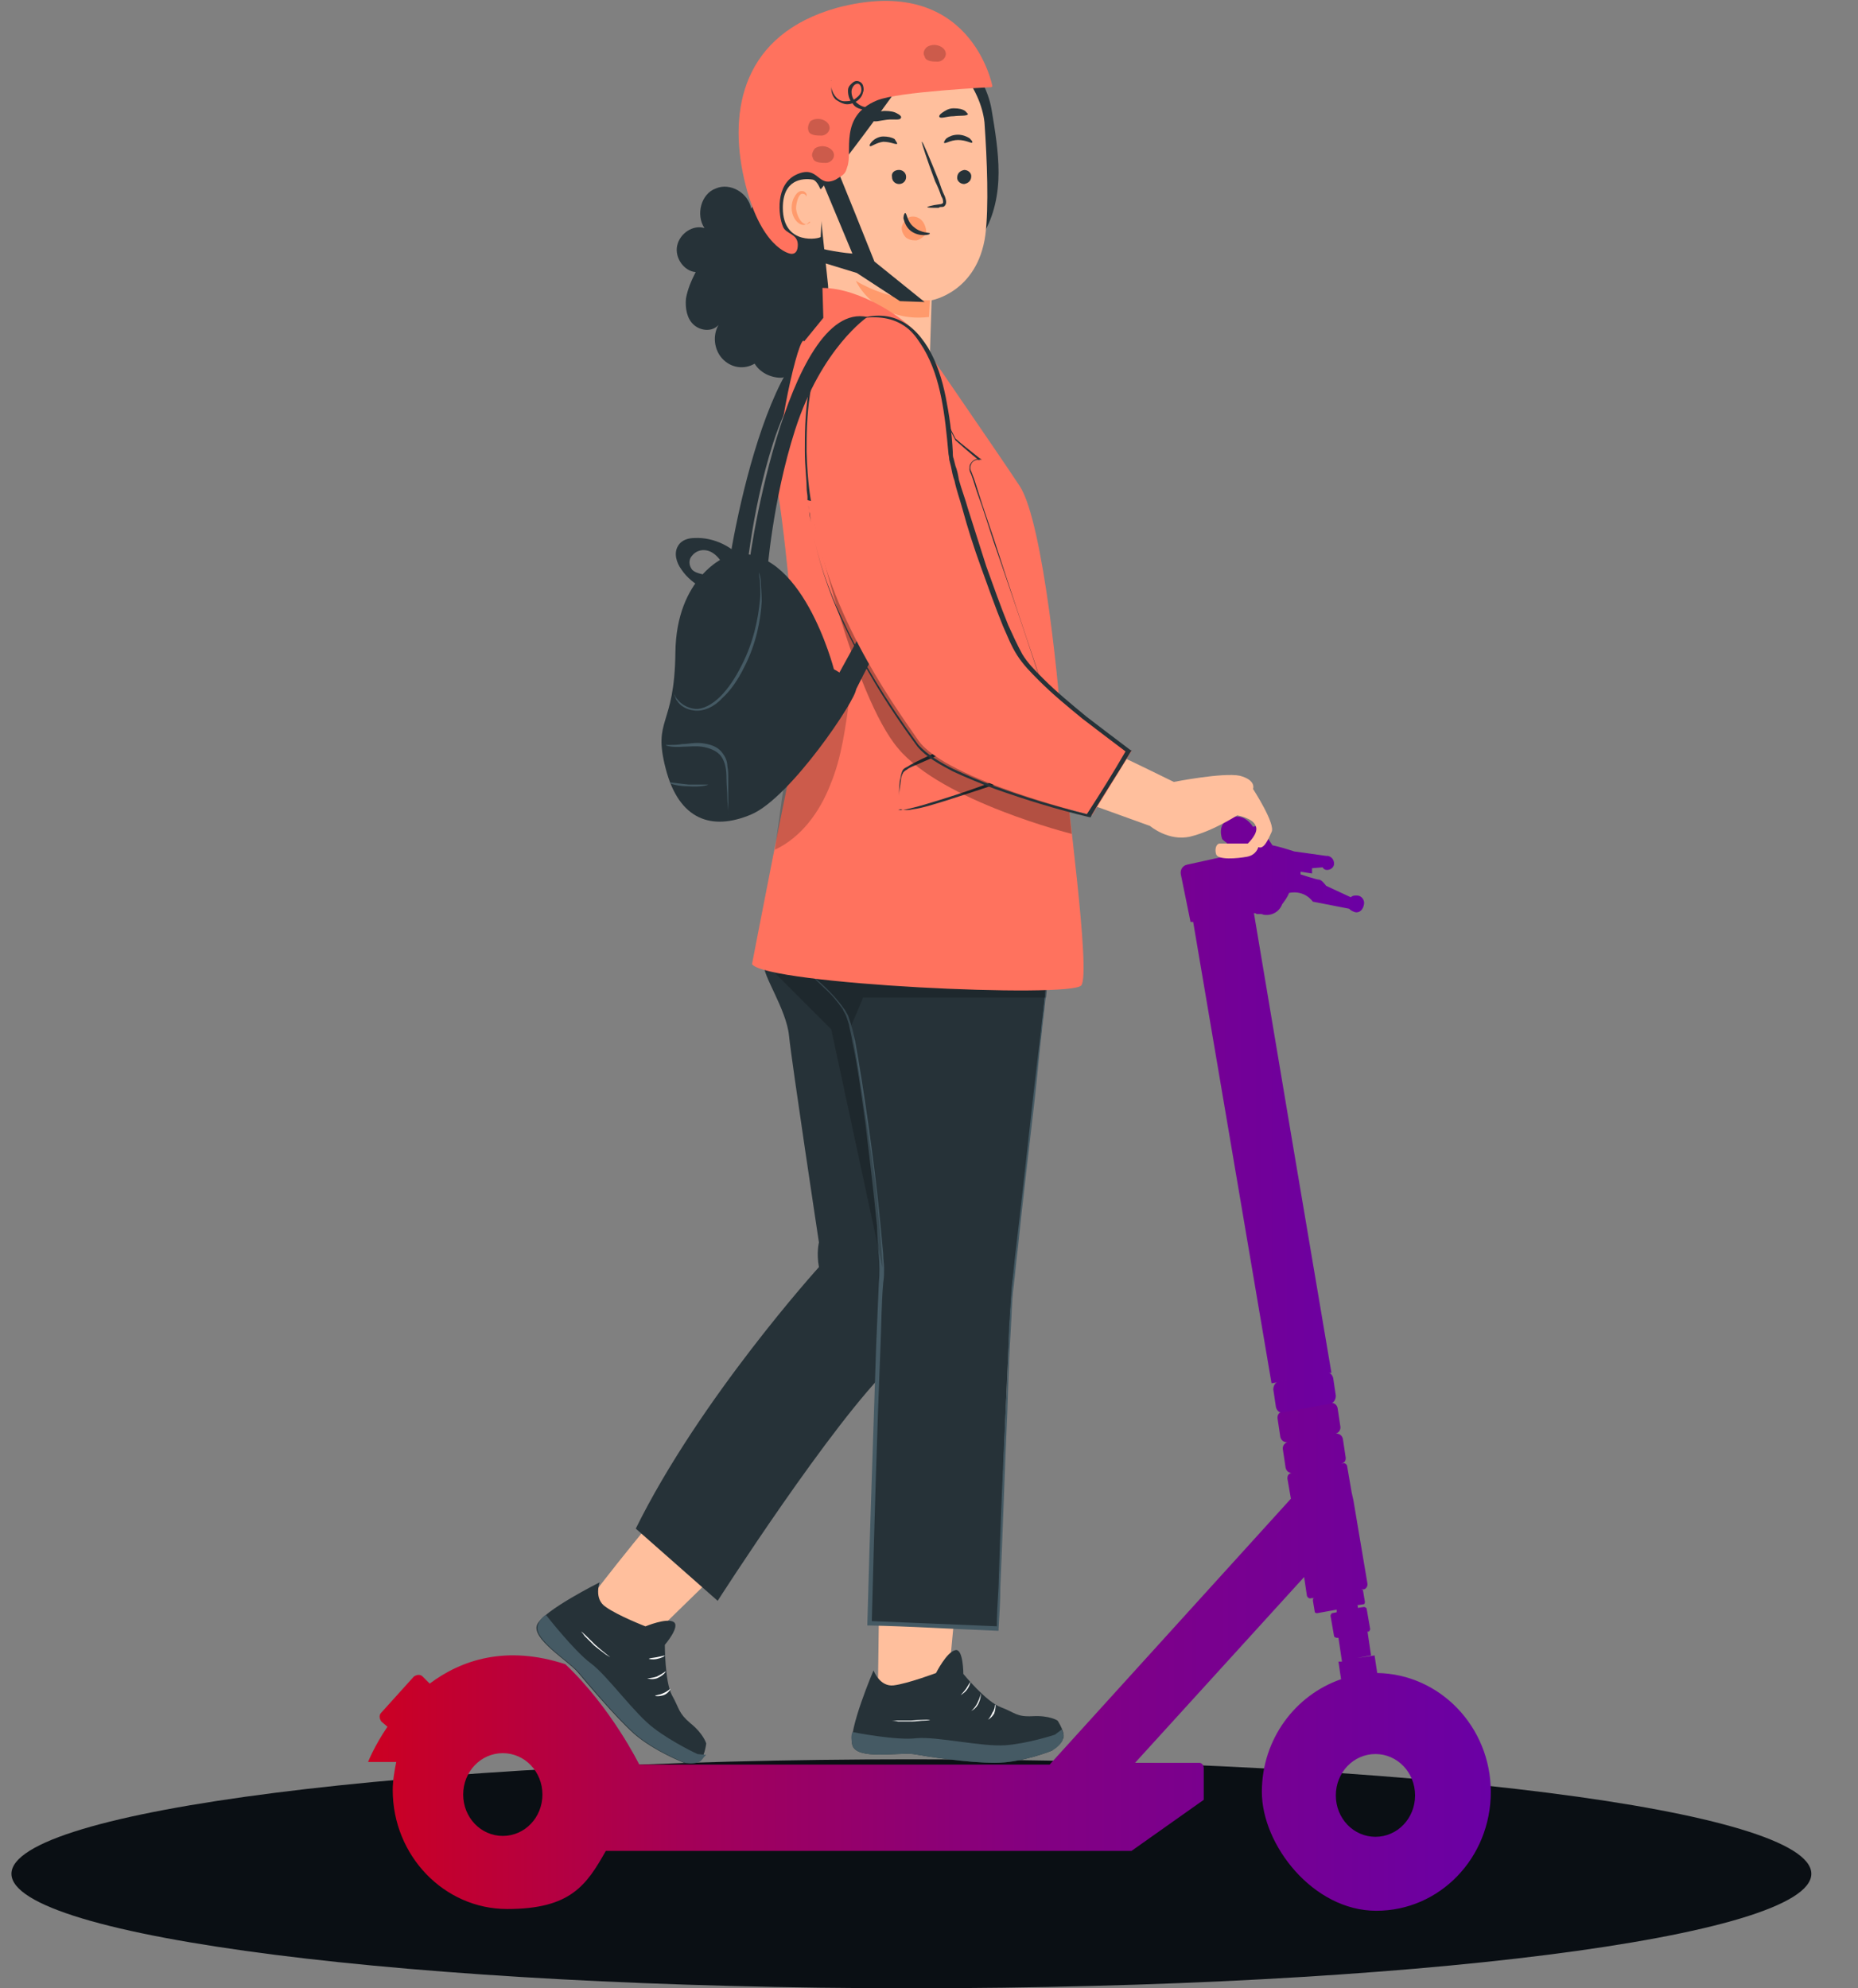 <?xml version="1.0" encoding="utf-8"?><!-- Generator: Adobe Illustrator 27.0.0, SVG Export Plug-In . SVG Version: 6.00 Build 0)  -->
<svg version="1.1" id="Layer_1" xmlns="http://www.w3.org/2000/svg" x="0px" y="0px" viewBox="0 0 211 225.8"
	style="enable-background:new 0 0 211 225.8;" xml:space="preserve">
<rect x="0" y="0" width="211" height="225.8" fill="#808080" stroke="none"/>
<style type="text/css">
	.st0{fill:#0A0F14;}
	.st1{fill:url(#SVGID_1_);}
	.st2{fill:#263238;}
	.st3{fill:#FFBF9D;}
	.st4{fill:#FF9A6C;}
	.st5{fill:#455A64;}
	.st6{fill:#FFFFFF;}
	.st7{opacity:0.2;}
	.st8{fill:#FF725E;}
	.st9{opacity:0.3;}
	.st10{fill:url(#SVGID_00000152950553908753244070000002072259151566512283_);}
	.st11{fill:url(#SVGID_00000031896626423842523410000008662445205197986469_);}
</style>
	<path class="st0"
		d="M103.5,225.8c56.4,0,102.2-5.8,102.2-13s-45.7-13-102.2-13c-56.4,0-102.2,5.8-102.2,13S47,225.8,103.5,225.8z" />
	<linearGradient id="SVGID_1_" gradientUnits="userSpaceOnUse" x1="45.244" y1="95.11" x2="156.36"
		y2="95.11" gradientTransform="matrix(1 0 0 -1 0 220)">
	<stop offset="0" style="stop-color:#CC0022" />
		<stop offset="0.3" style="stop-color:#A2005A" />
		<stop offset="0.6" style="stop-color:#830082" />
		<stop offset="0.9" style="stop-color:#70009B" />
		<stop offset="1" style="stop-color:#6A00A5" />
</linearGradient>
	<path class="st1" d="M135.5,104.7l8.9,52.4l6.8-1.2l-4.4-26l-4.3-25.6l-0.1-0.6c0.1,0,0.2,0,0.3,0.1c0.2,0,0.3,0,0.5,0
	c0.1,0,0.3,0.1,0.4,0.1c0.9,0.1,1.7-0.4,2-1.2c0.3-0.4,0.6-0.8,0.8-1.3c0.1,0,1.6-0.4,2.7,1l4.1,0.8c0.2,0.2,0.4,0.3,0.7,0.4
	c0.5,0.1,0.9-0.3,1-0.9c0.1-0.5-0.3-1-0.8-1c-0.3,0-0.5,0-0.7,0.2l-2.8-1.3c0,0-0.5-0.7-0.8-0.7c-0.3,0-2.1-0.6-2.1-0.6v-0.3
	l1.3,0.2v-0.6c0.1,0,1.2-0.1,1.2-0.1c0.1,0.2,0.3,0.3,0.5,0.3c0.4,0,0.8-0.3,0.8-0.7c0-0.5-0.3-0.8-0.7-0.9c0,0-0.1,0-0.2,0
	l-3.6-0.5c0,0-1.5-0.5-2.5-0.7l-1.5-2.3l-0.7,0.2c0,0-1-1.7-2.6-1c-1.6,0.7-0.9,2.4-0.9,2.4c0.3,0.3,0.5,0.4,0.5,0.4
	s0.3,0.8,0.5,1.4l-5,1.1c-0.5,0.1-0.8,0.6-0.7,1.1l1.1,5.4L135.5,104.7z" />
	<path class="st2" d="M76.9,27.9c0.3-1.4,1.8-2.4,3.1-2c-1-1.5-0.4-3.9,1.3-4.5c1.6-0.7,3.7,0.5,4,2.3c1.3-2.4,4.4-3.6,6.8-2.4
	c2.4,1.2,3.6,4.5,2.5,7l-1.3,10.2c-0.5,1.1-3.4,4.4-4.6,4.4c-1.2,0-2.4-0.6-3-1.6C84.5,42,83,41.8,82,40.7c-0.9-1-1.1-2.6-0.4-3.8
	c-0.7,0.8-2,0.7-2.8,0s-1-1.9-0.9-3c0.2-1.1,0.6-2,1.1-3C77.7,30.8,76.6,29.3,76.9,27.9L76.9,27.9z" />
	<path class="st2" d="M88.3,9.4c2.6-3.9,6.3-6.2,10.9-6.6c2.6-0.2,3.7,0.2,5.5,0.6c1.9,0.4,3.6,1.3,4.8,2.8c1.4,1.8,2.7,3.9,3.1,6.2
	c0.4,2.4,0.8,4.8,0.8,7.2s-0.5,4.9-1.7,6.9l-5.8,1.5c-3.2,0.3-6.6,0.7-9.8,0.2c-3.2-0.6-6.4-2.1-8.3-4.9
	C85.1,19.5,85.6,13.2,88.3,9.4z" />
	<path class="st3" d="M93.5,9l7.7-3.8l2.1,0.1c4.6-0.3,8.1,4.8,8.5,8.6c0.3,4.3,0.5,9.6,0.1,12.8c-0.9,6.5-6.1,7.4-6.1,7.4l-0.2,6.2
	l-5.8,4l-5.2-6.6l-2.8-26.4C91.6,10,92.5,9,93.5,9L93.5,9z" />
	<path class="st4" d="M102.4,25.9c0-0.3,0.2-0.6,0.4-0.9c0.4-0.5,1.1-0.5,1.6-0.2c0.5,0.3,0.8,1,0.8,1.7c-0.3,0.4-0.7,0.7-1.1,0.8
	c-0.1,0-0.2,0-0.2,0c-0.4,0-0.7-0.1-1-0.3C102.6,26.7,102.4,26.3,102.4,25.9z" />
	<path class="st2" d="M110.3,20c0,0.5-0.3,0.8-0.8,0.9c-0.4,0-0.8-0.3-0.8-0.7c0-0.5,0.3-0.8,0.8-0.9C109.9,19.3,110.3,19.6,110.3,20
	z" />
	<path class="st2" d="M110.4,16.2c-0.1,0.1-0.7-0.3-1.6-0.3c-0.9,0-1.5,0.5-1.6,0.3c0,0,0-0.2,0.3-0.5c0.3-0.2,0.7-0.4,1.3-0.4
	c0.5,0,1,0.2,1.3,0.4C110.3,15.9,110.5,16.1,110.4,16.2z" />
	<path class="st2" d="M105.3,23.5c0,0,0.5-0.2,1.4-0.3c0.2,0,0.4-0.1,0.4-0.2c0-0.2,0-0.4-0.2-0.7c-0.2-0.6-0.4-1.1-0.7-1.7
	c-0.9-2.4-1.6-4.5-1.5-4.5c0.1,0,0.9,1.9,1.9,4.4c0.2,0.6,0.4,1.2,0.7,1.8c0.1,0.3,0.2,0.6,0.1,0.9c-0.1,0.2-0.2,0.3-0.4,0.3
	c-0.2,0-0.3,0-0.4,0.1C105.8,23.6,105.3,23.6,105.3,23.5L105.3,23.5z" />
	<path class="st4"
		d="M105.6,34.1c0,0-4.2,0.3-8.4-2.2c0,0,2.1,4.8,8.3,4.1L105.6,34.1L105.6,34.1z" />
	<path class="st2" d="M102.8,24.2c0.2,0,0.2,1,1,1.6c0.8,0.7,1.8,0.6,1.8,0.7c0,0.1-0.2,0.2-0.7,0.2c-0.4,0-1-0.1-1.5-0.5
	c-0.5-0.4-0.7-1-0.8-1.4C102.6,24.5,102.7,24.2,102.8,24.2L102.8,24.2z" />
	<path class="st2" d="M109.9,13c-0.2,0.2-0.8,0.1-1.6,0.2c-0.8,0-1.4,0.3-1.6,0.1c-0.1-0.1,0-0.3,0.3-0.5c0.3-0.2,0.7-0.5,1.3-0.5
	s1,0.1,1.3,0.3C109.8,12.8,110,13,109.9,13L109.9,13z" />
	<path class="st2" d="M101.3,20.1c0,0.5,0.4,0.8,0.8,0.8c0.4,0,0.8-0.3,0.8-0.8c0-0.5-0.4-0.8-0.8-0.8
	C101.6,19.3,101.2,19.6,101.3,20.1z" />
	<path class="st2" d="M98.8,16.6c0.1,0.1,0.7-0.4,1.5-0.5c0.9,0,1.5,0.4,1.6,0.2c0,0-0.1-0.2-0.3-0.5c-0.3-0.2-0.8-0.3-1.3-0.3
	c-0.5,0-1,0.3-1.2,0.5C98.8,16.3,98.7,16.5,98.8,16.6L98.8,16.6z" />
	<path class="st2" d="M99.1,13.7c0.2,0.2,0.8,0,1.6-0.1c0.8-0.1,1.5,0.1,1.6-0.2c0.1-0.1,0-0.3-0.4-0.5c-0.3-0.2-0.8-0.3-1.4-0.3
	s-1,0.2-1.3,0.5C99.1,13.4,99,13.6,99.1,13.7L99.1,13.7z" />
	<path class="st2" d="M92.1,20.4l1.1,1.1c4.3-4.9,12.7-17.1,12.2-16.4c0,0-3.3-1.1-6.7-0.3c-3.4,0.9-9.8,3.1-9.5,7.3
	C89.7,16.3,92.1,20.4,92.1,20.4z" />
	<path class="st3"
		d="M93.3,22.1c0-0.5-0.5-1.6-1-1.7c-1.2-0.2-3.4,0-3.4,3.2c0,4.4,4.3,3.5,4.3,3.3C93.2,26.8,93.4,23.7,93.3,22.1z" />
	<path class="st4" d="M92,25.3c0,0-0.1,0-0.2,0.1c-0.1,0.1-0.3,0.1-0.5,0c-0.4-0.2-0.8-0.9-0.9-1.7c0-0.4,0.1-0.8,0.2-1.1
	c0.1-0.3,0.3-0.6,0.5-0.6s0.4,0.1,0.4,0.2c0.1,0.1,0,0.2,0,0.2s0.1-0.1,0.1-0.3c0-0.1-0.1-0.2-0.2-0.3c-0.1-0.1-0.3-0.1-0.4-0.1
	c-0.3,0-0.6,0.3-0.8,0.7c-0.2,0.3-0.3,0.8-0.3,1.2c0,0.9,0.5,1.7,1.1,1.9c0.3,0.1,0.5,0,0.7-0.1c0.1-0.1,0.2-0.2,0.2-0.2H92z" />
	<path class="st5" d="M86,19.1c0,0,0-0.3,0-0.8c0-0.5,0-1.2,0.1-2.1c0.2-1.8,0.8-4.2,2.2-6.5c1.4-2.3,3.3-3.9,4.8-4.8
	c0.7-0.5,1.4-0.8,1.8-1c0.4-0.2,0.7-0.3,0.7-0.3c0,0-0.1,0-0.2,0S95,3.7,94.8,3.7c-0.4,0.2-1.1,0.5-1.9,0.9
	c-1.5,0.9-3.4,2.5-4.9,4.8c-1.4,2.3-2,4.8-2.2,6.6c-0.1,0.9-0.1,1.6,0,2.2c0,0.2,0,0.5,0.1,0.6C85.9,18.9,85.9,19.1,86,19.1L86,19.1
	z" />
	<path class="st2"
		d="M82.5,66.8c-0.4,0,4.3-31.3,13.5-29.3c0,0-5.2,3.5-8.2,12.8c-2.6,8.1-3.2,16.5-3.2,16.5H82.5L82.5,66.8z" />
	<path class="st3" d="M99.9,176.7c0,0.3-0.2,15.1-0.2,15.1l6.5-0.5l1.7-2.6L109,177L99.9,176.7z" />
	<path class="st2" d="M119.5,198.8c0,0-3.4,1.4-6.5,1.4c-3.1,0-7.6-0.7-9.3-1c-1.7-0.2-6.4,0.7-6.9-1s2.4-8.5,2.4-8.5
	s0.7,1.9,2.3,1.7c1.6-0.2,4.8-1.4,4.8-1.4s1.2-2.4,2.2-2.6c0.9-0.2,0.9,2.7,0.9,2.7s2.6,3.2,4.3,3.8c1.6,0.6,1.7,1.1,3.6,1
	c1.9-0.1,2.8,0.5,2.8,0.5s1,1.5,0.6,2.1C120.3,198.2,119.5,198.7,119.5,198.8L119.5,198.8z" />
	<path class="st5" d="M120.7,197.6c-0.3,0.7-1.2,1.2-1.2,1.2s-3.4,1.4-6.5,1.4c-3.1,0-7.6-0.7-9.3-1c-1.7-0.2-6.4,0.7-6.9-1
	c-0.1-0.5-0.2-1,0-1.5c0,0,5,1,7.3,0.7c2.4-0.2,7.4,1,10.1,0.8c2.6-0.2,5.6-1.2,5.6-1.2l0.8-0.6c0.1,0.4,0.3,0.7,0.1,1V197.6z" />
	<path class="st6" d="M113,193.6c0,0,0,0.5-0.3,0.9c-0.2,0.5-0.5,0.8-0.5,0.8c0,0,0.4-0.2,0.7-0.7C113.1,194,113.1,193.5,113,193.6
	L113,193.6z" />
	<path class="st6" d="M111.4,192.3c0,0-0.1,0.5-0.4,1.1c-0.3,0.6-0.7,0.9-0.7,0.9c0,0,0.5-0.2,0.8-0.8
	C111.4,192.9,111.4,192.3,111.4,192.3L111.4,192.3z" />
	<path class="st6" d="M110.2,191c0,0-0.2,0.3-0.5,0.8c-0.3,0.4-0.6,0.7-0.6,0.7c0,0,0.4-0.2,0.7-0.6
	C110.1,191.5,110.2,191.1,110.2,191L110.2,191z" />
	<path class="st6" d="M101.3,195.4c0,0,0.2,0,0.7,0.1c0.4,0,0.9,0,1.5,0c0.6,0,1.1-0.1,1.5-0.1c0.4,0,0.7-0.1,0.6-0.1
	c0,0-1,0-2.2,0.1C102.3,195.4,101.3,195.4,101.3,195.4L101.3,195.4z" />
	<path class="st3"
		d="M76.8,170.1c-0.1-1.2-9.7,11.3-9.7,11.3l5.2,4l3-0.8l8.3-8.1L76.8,170.1L76.8,170.1z" />
	<path class="st2" d="M77.7,200.2c0,0-3.4-1.3-5.7-3.3c-2.3-2.1-5.3-5.7-6.4-7c-1.1-1.3-5.3-3.8-4.6-5.4c0.7-1.6,7.1-4.8,7.1-4.8
	s-0.7,1.9,0.7,2.8c1.4,1,4.5,2.2,4.5,2.2s2.4-1,3.2-0.5c0.8,0.5-1,2.6-1,2.6s0,4.2,0.8,5.7c0.9,1.6,0.7,2,2.1,3.2
	c1.5,1.2,1.8,2.3,1.8,2.3s-0.2,1.8-0.9,2C78.8,200.3,77.8,200.2,77.7,200.2L77.7,200.2z" />
	<path class="st5" d="M79.4,200.1c-0.7,0.3-1.6,0.1-1.6,0.1s-3.4-1.3-5.7-3.3c-2.3-2.1-5.3-5.7-6.4-7c-1.1-1.3-5.3-3.8-4.6-5.4
	c0.2-0.5,0.5-0.9,0.9-1.1c0,0,3.2,4.1,5.1,5.5c1.9,1.4,5,5.8,7.2,7.4c2.1,1.6,4.9,2.9,4.9,2.9l1,0.1
	C79.8,199.6,79.8,199.9,79.4,200.1L79.4,200.1z" />
	<path class="st6" d="M76.1,191.8c0,0-0.3,0.3-0.8,0.5c-0.4,0.2-0.9,0.2-0.9,0.3c0,0,0.4,0.1,1-0.1C75.9,192.3,76.2,191.8,76.1,191.8
	L76.1,191.8z" />
	<path class="st6" d="M75.6,189.8c0,0-0.4,0.3-1,0.6c-0.6,0.2-1.1,0.2-1.1,0.2c0,0,0.5,0.2,1.1,0C75.3,190.3,75.6,189.9,75.6,189.8
	L75.6,189.8z" />
	<path class="st6" d="M75.5,188c0,0-0.4,0.1-0.9,0.2c-0.5,0.1-0.9,0.1-0.9,0.2c0,0,0.4,0.1,0.9,0C75.1,188.3,75.5,188.1,75.5,188
	L75.5,188z" />
	<path class="st6" d="M66,185.3c0,0,0.2,0.2,0.4,0.5c0.3,0.3,0.7,0.7,1.1,1.1c0.5,0.4,0.9,0.7,1.3,1c0.3,0.2,0.5,0.3,0.5,0.3
	s-0.8-0.6-1.7-1.4C66.8,186,66.1,185.3,66,185.3L66,185.3z" />
	<path class="st2" d="M86.8,109.6c-0.3,1,2.5,5,2.8,8c0.3,3,3.4,23.5,3.4,23.5s-0.3,1.2,0,2.8c0,0-13.5,14.9-20.8,29.7l9.3,8.2
	c0,0,13-20.3,19.8-26.8c0,0,6.7-12.5,6.3-12.3c-0.4,0.1-0.5-30.4-0.5-30.4L86.8,109.6L86.8,109.6z" />
	<path class="st2" d="M89.5,107.8c0.1,0.8,5.4,4.5,6.8,7.4c1.4,2.9,4.3,26.7,3.9,29.8c-0.4,3.2-1.4,39.2-1.4,39.2l14.5,0.6
	c0,0,1.1-33.8,1.7-39.2c0.7-5.4,3.8-32.8,3.8-33.9S89.5,107.8,89.5,107.8z" />
	<path class="st5" d="M89.5,107.8c0,0,0.2,0,0.5,0c0.3,0,0.8,0.1,1.4,0.1c1.3,0.1,3.2,0.3,5.6,0.6c2.4,0.2,5.4,0.6,8.8,1
	c1.7,0.2,3.6,0.4,5.5,0.7c1.9,0.3,4,0.5,6.1,1c0.3,0,0.5,0.1,0.8,0.2c0.1,0,0.3,0.1,0.4,0.1c0.1,0,0.1,0,0.2,0.1c0,0,0.1,0,0.1,0.1
	c0,0,0,0.1,0,0.1c0,0,0,0,0,0.1c0,0.6-0.1,1.1-0.2,1.8c-0.1,1.2-0.3,2.4-0.4,3.6c-0.3,2.4-0.5,5-0.8,7.6c-0.6,5.3-1.3,10.9-1.9,16.8
	c-0.2,1.5-0.3,2.9-0.5,4.5c-0.2,1.5-0.2,3.1-0.3,4.6c-0.2,3.1-0.3,6.3-0.4,9.5c-0.3,6.5-0.5,13.2-0.8,20c0,1.6-0.1,3.1-0.2,4.7v0.2
	h-0.2c-5-0.2-9.8-0.5-14.5-0.6h-0.2v-0.2c0.3-11.3,0.7-22,1-31.6c0.1-2.4,0.2-4.7,0.3-7c0.1-1.1,0.1-2.2,0-3.3
	c-0.1-1.1-0.2-2.2-0.2-3.2c-0.4-4.2-0.9-8.1-1.3-11.6c-0.5-3.5-0.9-6.7-1.5-9.4c-0.1-0.7-0.3-1.4-0.4-2c-0.1-0.3-0.2-0.6-0.3-0.9
	c-0.1-0.3-0.3-0.5-0.4-0.8c-0.7-1-1.4-1.8-2.1-2.4c-1.4-1.4-2.5-2.3-3.2-3c-0.4-0.3-0.7-0.6-0.8-0.8c-0.1-0.1-0.1-0.2-0.2-0.2
	c0-0.1,0-0.1,0-0.1s0,0,0,0.1c0,0,0.1,0.1,0.2,0.2c0.2,0.2,0.4,0.5,0.8,0.8c0.7,0.7,1.9,1.6,3.3,2.9c0.7,0.7,1.4,1.4,2.1,2.4
	c0.2,0.2,0.3,0.5,0.5,0.8c0.1,0.3,0.2,0.6,0.3,0.9c0.2,0.6,0.3,1.3,0.5,2c0.5,2.7,1,5.9,1.5,9.4c0.5,3.5,1,7.4,1.4,11.6
	c0.1,1.1,0.2,2.1,0.3,3.2c0,0.6,0.1,1.1,0.1,1.6s0,1.1-0.1,1.7c-0.2,2.3-0.2,4.6-0.3,7c-0.4,9.6-0.7,20.3-1,31.6l-0.1-0.2
	c4.7,0.2,9.6,0.4,14.5,0.6l-0.2,0.2c0-1.5,0.1-3.1,0.2-4.7c0.2-6.9,0.5-13.6,0.8-20c0.2-3.2,0.3-6.4,0.4-9.5
	c0.1-1.5,0.2-3.1,0.3-4.6c0.2-1.5,0.3-3,0.5-4.5c0.7-5.9,1.3-11.5,1.9-16.8c0.3-2.6,0.6-5.2,0.9-7.6c0.1-1.2,0.3-2.4,0.4-3.6
	c0.1-0.6,0.1-1.2,0.2-1.7c0.1,0-0.1-0.1-0.2-0.2c-0.1,0-0.3-0.1-0.4-0.1c-0.3-0.1-0.5-0.1-0.8-0.2c-2.1-0.5-4.2-0.7-6.1-1
	c-1.9-0.3-3.8-0.5-5.5-0.7c-3.4-0.4-6.3-0.7-8.8-1c-2.4-0.3-4.3-0.5-5.6-0.6c-0.7-0.1-1.1-0.1-1.4-0.2
	C89.6,108,89.4,107.9,89.5,107.8L89.5,107.8z" />
	<g class="st7">
	<path d="M100.2,143.9l-5.8-27l-6.4-6.4l30.9,0.5l-0.1,2.3H98c0,0.1-1.3,3.1-1.3,3.1s2.5,15.5,2.8,18.9
		C99.9,138.8,100.3,143.9,100.2,143.9L100.2,143.9z" />
</g>
	<path class="st8" d="M91.2,38.7c-0.8,0.5-3.6,13.1-2.8,17.6c0.9,5.2,2.8,25.6,2.2,27.5c-0.6,1.8-5.2,25.7-5.2,25.7
	c1.7,2.3,36.3,3.9,37.4,2.4c1.1-1.5-1.7-21.2-2.1-27.1c-0.3-5.8-2.2-25.5-4.9-29.6c-2.7-4.1-11.1-16.2-11.9-17.5
	c-0.9-1.3-6.1-5-10.5-5l0.1,3.4l-2.2,2.7V38.7z" />
	<g class="st7">
	<path d="M88,96.5c3-1.4,5.1-4.3,6.3-7.4c1.3-3.1,1.7-6.5,2.2-9.9l-7.3,8.6L88,96.5L88,96.5z" />
</g>
	<path class="st2" d="M120.7,80.9c0,0-0.1-0.1-0.3-0.3c-0.2-0.2-0.4-0.5-0.8-1c-0.3-0.5-0.7-1-1.1-1.6s-0.6-1.5-0.9-2.4
	c-1.2-3.7-2.9-8.7-4.8-14.2c-0.6-1.8-1.1-3.5-1.7-5.1c-0.3-0.8-0.5-1.6-0.8-2.4c-0.1-0.2-0.2-0.4-0.2-0.6c0-0.2,0-0.5,0.1-0.6
	c0.2-0.4,0.6-0.6,1-0.6v0.2c-1-0.8-1.9-1.6-2.7-2.3c-1-2-1.9-3.7-2.5-4.9c-0.3-0.6-0.5-1-0.7-1.4c-0.2-0.3-0.2-0.5-0.2-0.5
	c0.4,0.7,1.5,2.8,3.4,6.6c0.8,0.7,1.7,1.4,2.7,2.2l0.3,0.2h-0.4c-0.3,0-0.7,0.2-0.8,0.5c-0.1,0.2-0.1,0.3-0.1,0.5s0.1,0.3,0.2,0.6
	c0.3,0.7,0.5,1.5,0.8,2.4c0.5,1.6,1.1,3.3,1.7,5.1c1.8,5.6,3.5,10.6,4.7,14.2c0.3,0.9,0.5,1.8,0.9,2.4c0.4,0.7,0.7,1.2,1,1.6
	c0.3,0.4,0.5,0.7,0.7,1c0.2,0.2,0.3,0.3,0.2,0.3V80.9z" />
	<path class="st2" d="M102,92c0,0,0.1,0,0.4,0c0.2,0,0.6-0.1,1-0.2c0.9-0.2,2.2-0.6,3.8-1.1s3.4-1.1,5.5-1.9c1-0.3,2.1-0.7,3.3-1.1
	l0.4-0.1c0.1,0,0.1,0,0.2-0.1c0.1,0,0,0,0,0.1c-0.1-0.2-0.3-0.5-0.5-0.7c-0.4-0.5-0.8-1-1.2-1.5c-0.4-0.5-0.9-1-1.3-1.4
	c-0.1-0.1-0.2-0.2-0.3-0.3c-0.1,0-0.1-0.1-0.2-0.1c-0.1,0-0.1,0-0.2,0c-0.3,0-0.5,0.1-0.8,0.1c-1.1,0.3-2.2,0.7-3.2,1.1
	c-2,0.8-3.8,1.6-5.4,2.3c-0.2,0.1-0.4,0.2-0.5,0.3c-0.2,0.1-0.3,0.2-0.4,0.3c-0.2,0.3-0.3,0.7-0.3,1c-0.1,0.7-0.2,1.2-0.2,1.7
	c0,0.5,0,0.9,0,1.1c0,0.2,0,0.4,0,0.4s0-0.1,0-0.4c0-0.2,0-0.6,0-1.1c0-0.5,0-1.1,0.1-1.8c0.1-0.3,0.1-0.7,0.3-1.1
	c0.1-0.2,0.3-0.3,0.5-0.4c0.2-0.1,0.3-0.2,0.5-0.3c1.5-0.8,3.3-1.6,5.4-2.4c1-0.4,2.1-0.9,3.3-1.1c0.3-0.1,0.6-0.2,0.9-0.2
	c0.1,0,0.2,0,0.3,0.1c0.1,0,0.1,0.1,0.2,0.2c0.1,0.1,0.2,0.2,0.4,0.3c0.4,0.5,0.9,0.9,1.3,1.4c0.4,0.5,0.8,1,1.3,1.5
	c0.2,0.3,0.4,0.5,0.5,0.9c0,0,0,0.1,0,0.2c0,0.2-0.2,0.2-0.2,0.2s-0.1,0-0.2,0l-0.4,0.1c-1.1,0.4-2.2,0.7-3.3,1.1
	c-2.1,0.7-3.9,1.3-5.5,1.8c-1.6,0.5-2.9,0.9-3.8,1c-0.4,0.1-0.8,0.1-1,0.1c-0.3,0-0.4-0.1-0.4-0.1L102,92z" />
	<g class="st9">
	<path d="M92.5,59.3c0,0,4.4,19.7,9.5,25.7c5,6,19.7,9.7,19.7,9.7l-1-9.8L92.5,59.3L92.5,59.3z" />
</g>
	<path class="st2"
		d="M93.5,79.7l5.5-10c0,0,1.7,3.1,1.2,3.2c-0.5,0.2-4,7.5-4.1,7.6C96.1,80.6,93.5,79.7,93.5,79.7z" />
	<path class="st3" d="M127.5,86c0.5,0.2,5.8,2.8,5.8,2.8s5.6-1.1,7.5-0.7c1.9,0.5,1.5,1.5,1.5,1.5s2.6,4,2.1,4.9
	c-0.4,0.9-0.9,2-1.5,1.7c0,0-0.2,0.9-1.3,1.1c-1.1,0.2-3.3,0.4-3.5-0.3c-0.2-0.7,0.1-1.2,0.4-1.2c0.3,0,3.2,0,3.2,0s1.3-1.2,0.9-2
	c-0.3-0.9-2.1-1.2-2.1-1.2s-2.8,1.8-5.3,2.4c-2.5,0.6-4.6-1.2-4.6-1.2l-6.1-2.2l3-5.4V86z" />
	<path class="st8" d="M92.1,56.9c1.4,12,9,22.6,12.2,27.2c3.2,4.5,19.7,8.5,19.7,8.5l4.5-7.3c0,0-8.9-6.2-11.9-10.2
	c-3-3.9-8.1-21.7-8.4-22.8c-0.3-1.2-0.2-17.2-9.5-16.2C89.6,37.1,91.9,55.1,92.1,56.9z" />
	<path class="st2" d="M92.1,56.9c0,0-0.4-2-0.5-5.6c0-1.8,0-4,0.4-6.6c0.2-1.2,0.5-2.6,1.1-4c0.5-1.4,1.4-2.8,2.8-3.7
	c0.7-0.5,1.5-0.8,2.5-1c0.9-0.2,1.9-0.2,2.7,0c0.9,0.2,1.8,0.7,2.5,1.3c0.7,0.6,1.3,1.4,1.8,2.2c1,1.7,1.6,3.6,2,5.6
	c0.4,2,0.7,4.1,0.8,6.2c0,0.3,0,0.6,0.1,0.8l0.2,0.8c0.2,0.5,0.3,1,0.4,1.6c0.3,1.1,0.7,2.1,1,3.2c0.7,2.2,1.4,4.4,2.1,6.6
	c0.8,2.2,1.6,4.5,2.5,6.7c0.5,1.1,1,2.2,1.6,3.3c0.6,1,1.5,1.9,2.4,2.8c1.5,1.5,3.2,2.9,4.9,4.3c1.7,1.3,3.4,2.6,5,3.8h0.1
	c0,0.1-0.1,0.2-0.1,0.2c-1.5,2.5-3.1,4.9-4.5,7.3v0.1c-0.1,0-0.2,0-0.2,0c-3.8-0.9-7.3-2-10.7-3.2c-1.6-0.6-3.3-1.3-4.8-2
	c-1.5-0.8-3-1.6-4-2.8c-3.7-5-6.5-9.8-8.4-13.9c-1.9-4.1-2.9-7.6-3.4-10c-0.1-0.6-0.2-1.1-0.3-1.6c-0.1-0.5-0.1-0.9-0.2-1.2
	c0-0.3-0.1-0.6-0.1-0.7c0,0.2,0.1,0.4,0.1,0.7c0,0.3,0.1,0.7,0.2,1.2c0.1,0.5,0.2,1,0.3,1.6c0.5,2.4,1.5,5.8,3.5,9.9
	c1.9,4.1,4.8,8.9,8.4,13.8c1,1.1,2.5,2,3.9,2.7c1.5,0.7,3.1,1.4,4.8,2c3.3,1.2,6.9,2.3,10.6,3.2h-0.2c1.5-2.3,3-4.7,4.5-7.3v0.2
	c-1.6-1.2-3.3-2.5-5-3.8c-1.7-1.4-3.3-2.7-4.9-4.3c-0.9-0.9-1.8-1.8-2.5-2.9c-0.7-1.1-1.1-2.2-1.6-3.3c-0.9-2.2-1.7-4.5-2.5-6.7
	c-0.8-2.2-1.5-4.4-2.1-6.6c-0.3-1.1-0.7-2.2-0.9-3.2c-0.2-0.5-0.3-1.1-0.4-1.6l-0.2-0.8c0-0.3-0.1-0.6-0.1-0.8
	c-0.2-2.2-0.4-4.2-0.8-6.2c-0.4-2-1-3.9-2-5.6c-0.5-0.8-1-1.6-1.7-2.2c-0.7-0.6-1.5-1-2.4-1.2c-0.9-0.2-1.8-0.2-2.7-0.1
	c-0.9,0.1-1.7,0.5-2.4,0.9c-1.4,0.9-2.2,2.3-2.8,3.6c-0.6,1.4-0.9,2.7-1.1,4c-0.4,2.6-0.4,4.8-0.4,6.6c0,1.8,0.2,3.2,0.2,4.1
	c0,0.5,0.1,0.9,0.1,1.1c0,0.2,0,0.4,0,0.4L92.1,56.9z" />
	<path class="st2" d="M83.1,63c-0.8,0.1-6.3,2.6-6.4,11.1c-0.1,8.6-2.6,7.4-1.1,13.2c1.5,5.8,5.2,7.1,9.7,5.2
	c4.5-1.9,12-13.2,11.9-14.2c-0.1-1-2.5-2.3-2.5-2.3S91,61.6,83.1,63L83.1,63z" />
	<path class="st2"
		d="M85,65.3c-0.4,0,4.3-31.3,13.5-29.3c0,0-5.2,3.5-8.2,12.8c-2.6,8.1-3.2,16.5-3.2,16.5H85L85,65.3z" />
	<path class="st2" d="M84.7,63.9c-1.4-1.8-3.6-2.9-5.8-2.8c-0.7,0-1.5,0.2-1.9,0.9c-0.5,0.8-0.2,1.9,0.4,2.7c0.6,0.9,1.5,1.6,2.4,2.1
	c0.2,0.1,0.5,0.2,0.8,0.1c0.4-0.2,0.4-0.8,0.2-1.1c-0.3-0.3-0.7-0.5-1.1-0.6c-0.4-0.1-0.8-0.2-1.1-0.5c-0.4-0.5-0.4-1.2,0-1.6
	c0.4-0.5,1-0.7,1.6-0.6c0.6,0.1,1.1,0.5,1.5,1c0.4,0.5,0.7,1.2,1.3,1.5c0.8,0.5,1.9,0,2.7-0.5" />
	<path class="st5" d="M86.2,65c0,0,0.1,0.3,0.2,0.9c0,0.6,0.1,1.4,0.1,2.4c-0.1,2-0.6,4.8-2,7.5c-0.7,1.4-1.5,2.6-2.5,3.5
	c-0.9,1-2.1,1.5-3.1,1.4c-1-0.1-1.7-0.6-2-1.1c-0.2-0.2-0.2-0.5-0.3-0.6c0-0.2,0-0.2,0-0.2s0,0.3,0.4,0.7c0.3,0.4,1,0.9,1.9,1
	c0.9,0.1,2-0.5,2.9-1.4s1.7-2.1,2.4-3.5c1.4-2.7,1.9-5.4,2.1-7.4c0.1-1,0-1.8,0-2.3C86.2,65.4,86.2,65.1,86.2,65L86.2,65z" />
	<path class="st5" d="M82.8,92.7c0,0,0-0.2-0.1-0.6c0-0.3-0.1-0.9-0.1-1.5c0-0.7-0.1-1.4-0.1-2.2c0-0.9-0.1-1.8-0.6-2.5
	c-0.5-0.7-1.5-1-2.2-1.1c-0.8-0.1-1.5,0-2.1,0c-1.3,0.1-2-0.1-2-0.2c0,0,0.2,0,0.5,0c0.3,0,0.8,0,1.4-0.1c0.6,0,1.4-0.2,2.2-0.1
	c0.8,0.1,1.8,0.3,2.4,1.2c0.3,0.4,0.5,0.9,0.5,1.4c0.1,0.5,0.1,0.9,0.1,1.4c0,0.8,0,1.6,0,2.2c0,0.6,0,1.1,0,1.5
	C82.8,92.5,82.8,92.8,82.8,92.7L82.8,92.7z" />
	<path class="st5" d="M80.4,89.1c0,0.1-1,0.3-2.2,0.2C77,89.3,76,89,76.1,88.9c0-0.1,1,0.1,2.1,0.2C79.4,89.1,80.3,89.1,80.4,89.1
	L80.4,89.1z" />
	<path class="st2" d="M94.7,18.4c0.3,0.5,4.6,11.3,4.6,11.3l5.7,4.6l-2.8-0.1L97.3,31l-8.5-2.6v-1.4c0,0,4.3,1.5,8,1.8l-3.8-9.1
	L94.7,18.4L94.7,18.4z" />
	<path class="st8" d="M112.7,9.8c0,0-2.4-13-17.7-8.9C84.4,3.9,82.7,12.4,84.5,20.3s5.2,8.5,5.2,8.5s0.9,0.3,0.9-1s-1.4-1.2-1.7-2.1
	c-0.5-1.2-0.9-4.8,1.6-5.9c2.5-1.1,2.3,1.6,4.4,0.6c1-0.6,1.1-0.7,1.3-1.4c0.7-1.7-1-5.8,3.4-7.6c2.4-1,13-1.5,13-1.5L112.7,9.8z" />
	<g class="st7">
	<path d="M105,6.4c0.1,0.6,1,0.6,1.5,0.6c0.5,0,1-0.5,0.9-1c-0.1-0.6-0.8-0.9-1.3-0.9c-0.3,0-0.7,0.1-0.9,0.3
		C104.9,5.7,104.8,6.1,105,6.4" />
</g>
	<g class="st7">
	<path d="M91.8,14.8c0.1,0.6,1,0.6,1.5,0.6c0.5,0,1-0.5,0.9-1c-0.1-0.6-0.8-0.9-1.3-0.9c-0.3,0-0.7,0.1-0.9,0.3
		C91.8,14.1,91.7,14.5,91.8,14.8" />
</g>
	<g class="st7">
	<path d="M92.3,17.9c0.1,0.6,1,0.6,1.5,0.6c0.5,0,1-0.5,0.9-1c-0.1-0.6-0.8-0.9-1.3-0.9c-0.3,0-0.7,0.1-0.9,0.3
		C92.3,17.2,92.1,17.6,92.3,17.9" />
</g>
	<path class="st2" d="M94.4,9.2c0,0,0,0.2,0,0.6c0,0.3,0.2,0.9,0.6,1.3c0.2,0.2,0.5,0.4,0.9,0.4c0.3,0,0.7,0,1.1-0.2
	c0.3-0.2,0.7-0.5,0.8-0.9c0.1-0.4-0.1-0.9-0.4-0.9c-0.4,0-0.7,0.5-0.7,0.9c0,0.5,0.2,0.9,0.4,1.1c0.3,0.3,0.6,0.5,0.9,0.6
	c0.3,0.1,0.7,0.1,1,0.1c0.6-0.1,1-0.3,1.3-0.6c0.3-0.2,0.4-0.3,0.4-0.3s-0.1,0.2-0.4,0.4c-0.3,0.2-0.7,0.6-1.4,0.7
	c-0.3,0.1-0.7,0.1-1.1,0c-0.4-0.1-0.8-0.3-1-0.7c-0.3-0.3-0.5-0.8-0.5-1.4c0-0.3,0.1-0.5,0.3-0.7c0.2-0.2,0.4-0.4,0.7-0.4
	c0.3,0,0.6,0.2,0.7,0.5c0.1,0.3,0.1,0.6,0,0.8c-0.1,0.5-0.5,0.9-0.9,1.1c-0.4,0.2-0.8,0.3-1.2,0.2s-0.7-0.3-1-0.5
	c-0.5-0.5-0.5-1.1-0.5-1.5C94.4,9.5,94.4,9.3,94.4,9.2C94.4,9.1,94.5,9.1,94.4,9.2L94.4,9.2z" />
	<linearGradient id="SVGID_00000180353265599449753010000014717651497512472744_"
		gradientUnits="userSpaceOnUse" x1="41.748" y1="31.737" x2="169.261" y2="31.737"
		gradientTransform="matrix(1 0 0 -1 0 220)">
	<stop offset="0" style="stop-color:#CC0022" />
		<stop offset="0.3" style="stop-color:#A2005A" />
		<stop offset="0.6" style="stop-color:#830082" />
		<stop offset="0.9" style="stop-color:#70009B" />
		<stop offset="1" style="stop-color:#6A00A5" />
</linearGradient>
	<path style="fill:url(#SVGID_00000180353265599449753010000014717651497512472744_);" d="M156.4,190l-0.3-2l-2,0.3l1.6-0.3l-0.4-2.7
	h0.1c0.1,0,0.2-0.2,0.2-0.3l-0.4-2.3c0-0.1-0.2-0.2-0.3-0.2l-0.7,0.1v-0.2c0,0,0-0.1-0.1-0.1l0.7-0.1c0.2,0,0.2-0.2,0.2-0.3
	l-0.2-1.2c0-0.2-0.2-0.2-0.3-0.2h0.4c0.3-0.1,0.4-0.4,0.4-0.6l-1.6-9.5l-0.2-0.9l-0.5-2.9c0-0.3-0.3-0.5-0.5-0.4h-0.2
	c0.4,0,0.6-0.4,0.5-0.8l-0.3-2c-0.1-0.4-0.4-0.6-0.8-0.6c0.4-0.1,0.6-0.5,0.5-0.9l-0.3-2c-0.1-0.4-0.4-0.6-0.8-0.6l-5.5,1
	c-0.4,0.1-0.6,0.5-0.5,0.9l0.3,2c0.1,0.4,0.4,0.6,0.8,0.6c-0.4,0.1-0.6,0.5-0.5,0.9l0.3,2c0.1,0.4,0.4,0.6,0.8,0.6h-0.2
	c-0.3,0.1-0.4,0.3-0.4,0.6l0.4,2.3l-27.4,30.2c-14,0-33.4,0-46.6,0c0,0-3.2-6.5-8.4-11.4c-6.7-2.2-11.8-0.5-15.4,2.2l-0.8-0.8
	c-0.3-0.3-0.7-0.2-1,0l-3.7,4.1c-0.3,0.3-0.2,0.7,0,1l0.7,0.6c-1.5,2.2-2.2,4-2.2,4h3.2c-0.2,1-0.4,2.1-0.4,3.2
	c0,7.4,5.8,13.5,13,13.5c7.2,0,9-2.7,11.2-6.6h59.7l8.2-5.8v-3.6c0-0.3-0.2-0.6-0.5-0.6h-7.3l19.2-21.1l0.3,2c0,0.3,0.3,0.5,0.5,0.4
	h0.4c-0.2,0-0.2,0.1-0.2,0.3l0.2,1.2c0,0.2,0.2,0.2,0.3,0.2l2.2-0.4c0,0,0,0.1,0,0.1v0.2l-0.5,0.1c-0.1,0-0.2,0.2-0.2,0.3l0.4,2.3
	c0,0.1,0.2,0.2,0.3,0.2h0.2l0.4,2.7h-0.4c0,0.1,0.3,2,0.3,2c-5.2,1.8-9,6.8-9,12.8c0,6,5.8,13.5,13,13.5c7.2,0,13-6,13-13.5
	C169.3,196.1,163.5,190.1,156.4,190L156.4,190z M57.1,208.5c-2.5,0-4.5-2.1-4.5-4.7s2-4.7,4.5-4.7c2.5,0,4.5,2.1,4.5,4.7
	S59.6,208.5,57.1,208.5z M156.2,208.6c-2.5,0-4.5-2.1-4.5-4.7c0-2.6,2-4.7,4.5-4.7s4.5,2.1,4.5,4.7
	C160.7,206.5,158.7,208.6,156.2,208.6z" />
	<linearGradient id="SVGID_00000021834729669223226010000005522912897435470524_"
		gradientUnits="userSpaceOnUse" x1="46.176" y1="61.932" x2="156.253" y2="61.932"
		gradientTransform="matrix(1 0 0 -1 0 220)">
	<stop offset="0" style="stop-color:#CC0022" />
		<stop offset="0.3" style="stop-color:#A2005A" />
		<stop offset="0.6" style="stop-color:#830082" />
		<stop offset="0.9" style="stop-color:#70009B" />
		<stop offset="1" style="stop-color:#6A00A5" />
</linearGradient>
	<path style="fill:url(#SVGID_00000021834729669223226010000005522912897435470524_);" d="M150.6,155.9l-5.4,1
	c-0.4,0.1-0.6,0.5-0.6,0.9l0.3,2c0.1,0.4,0.4,0.7,0.8,0.6l5.4-1c0.4-0.1,0.6-0.5,0.6-0.9l-0.3-2C151.3,156.1,151,155.8,150.6,155.9z
	" />
</svg>
